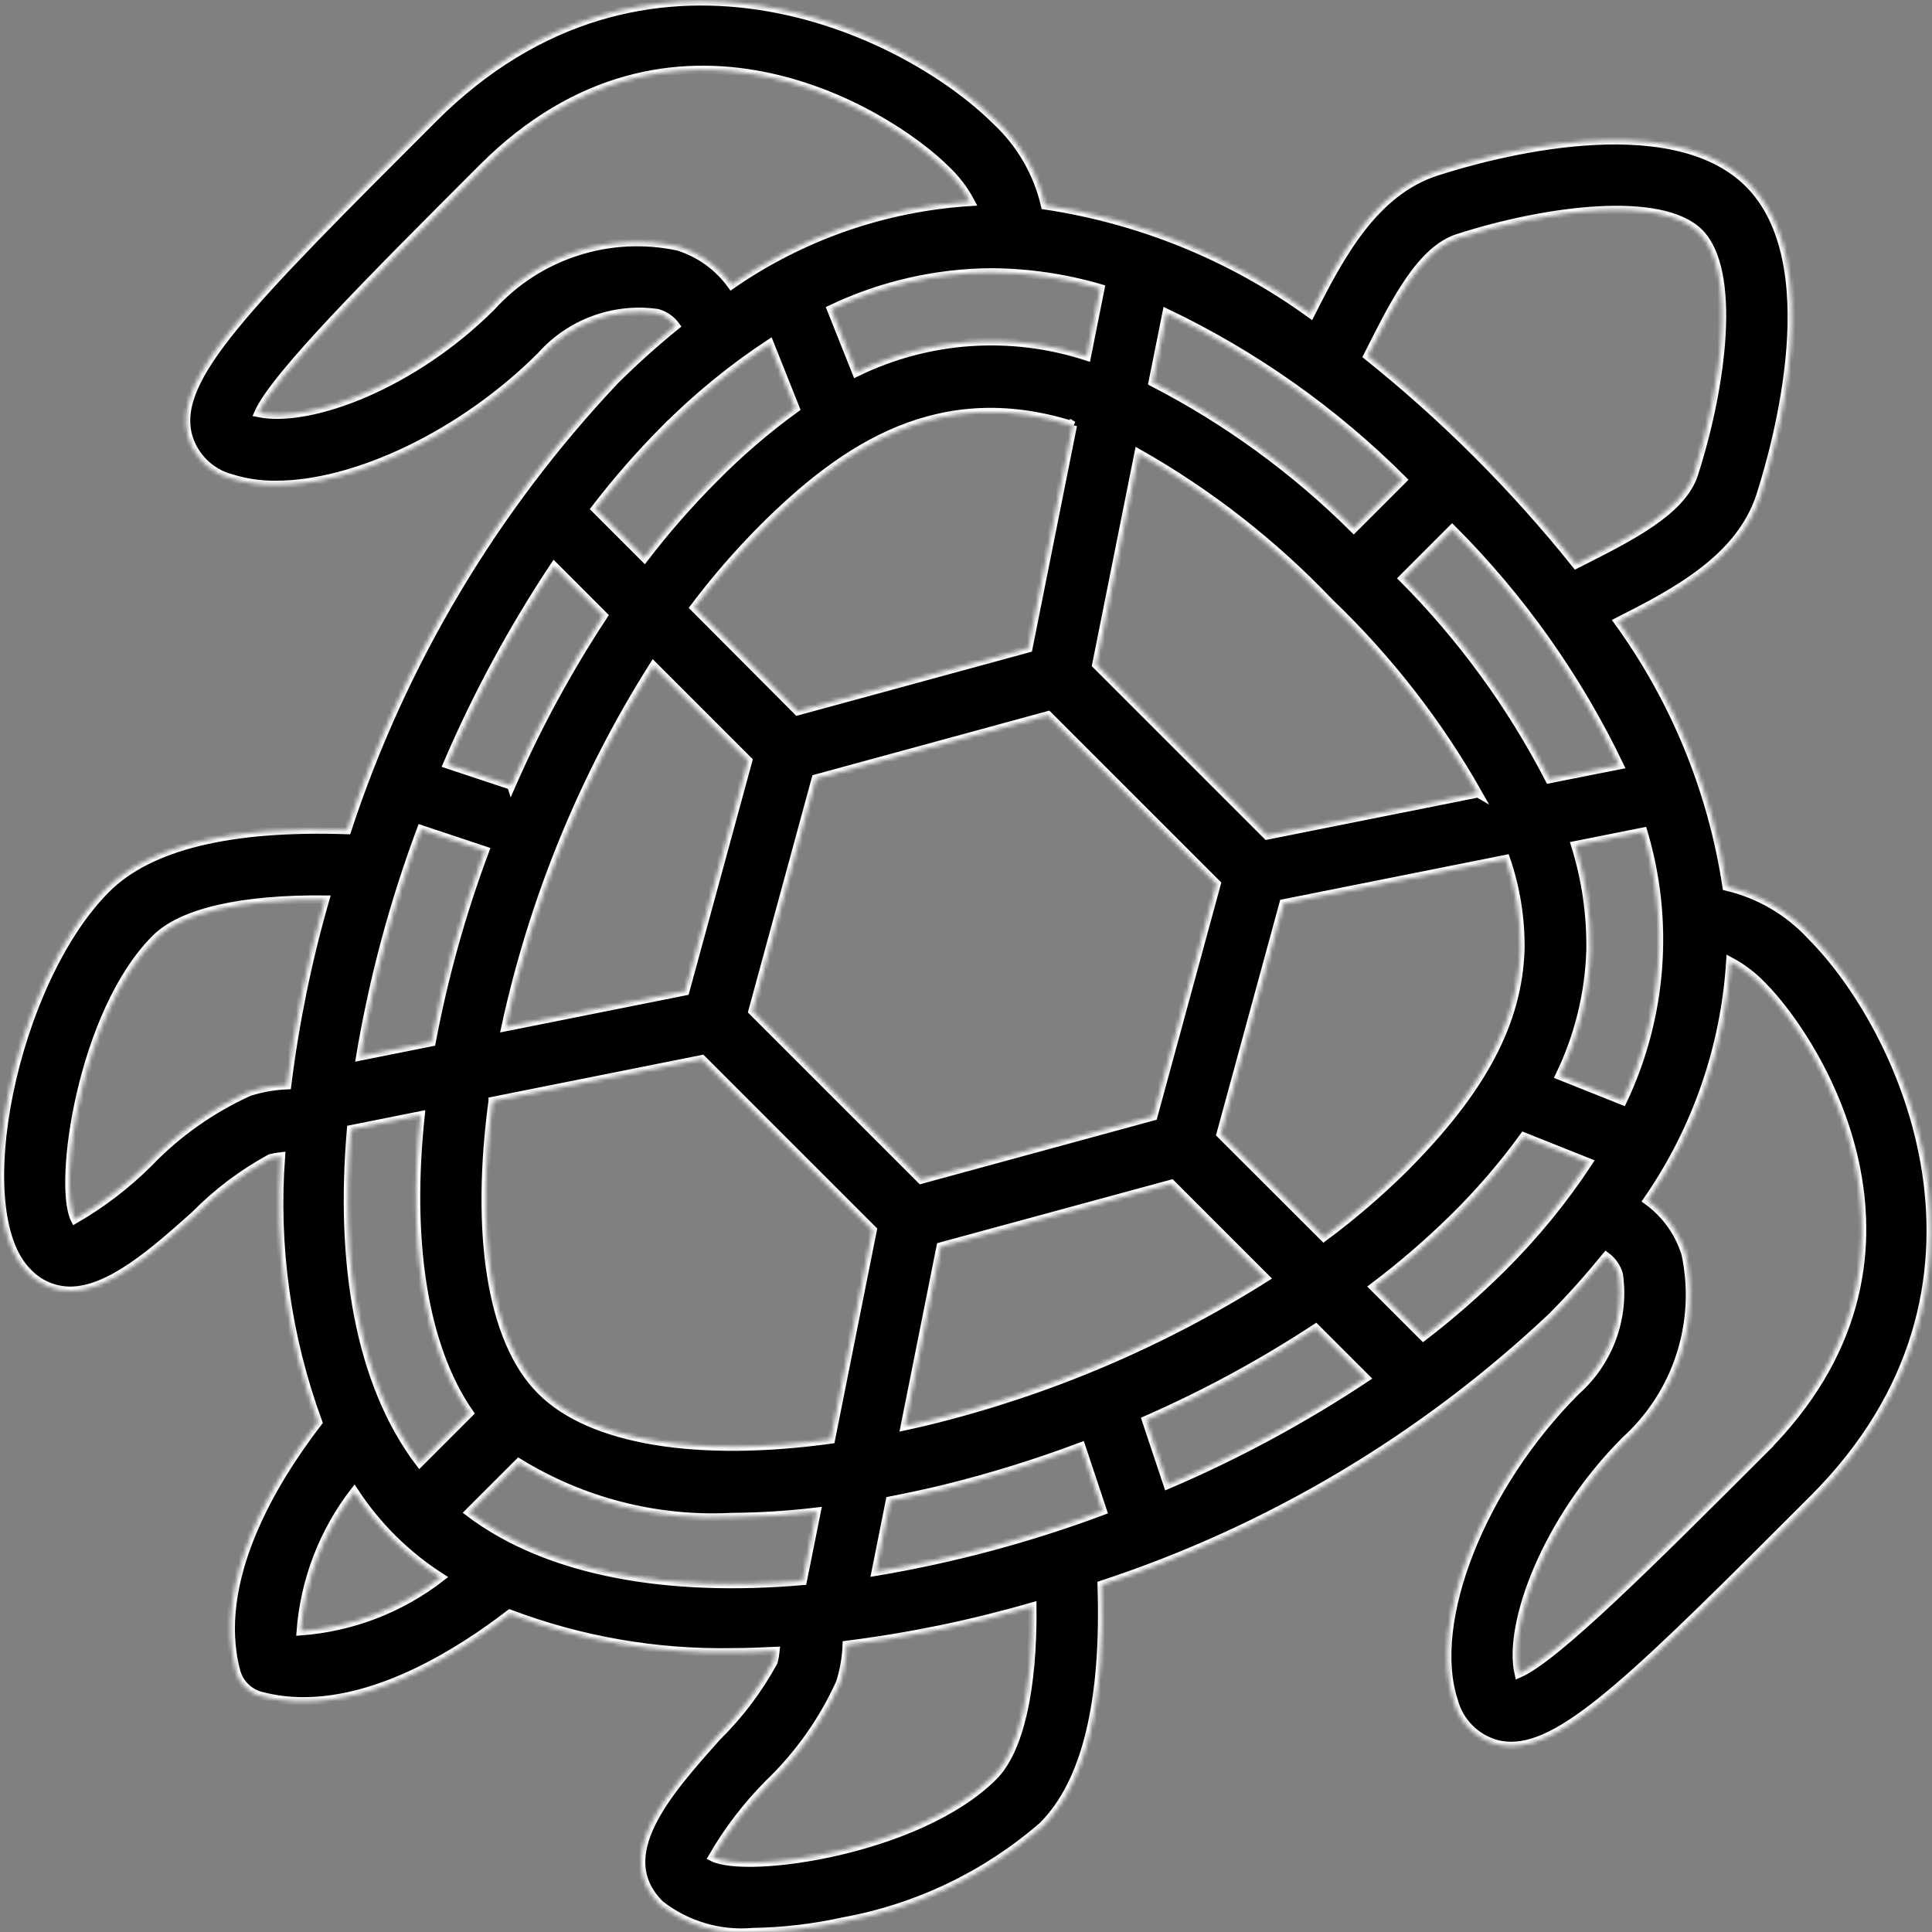<svg width="473" height="473" viewBox="0 0 473 473" fill="none" xmlns="http://www.w3.org/2000/svg">
<rect x="0" y="0" width="473" height="473" fill="#808080" stroke="none"/>
<mask id="path-1-inside-1_1165_3" fill="white">
<path d="M17.16 315.987C26.948 315.987 37.828 306.293 47.727 297.461C53.157 291.943 59.374 287.259 66.176 283.56C67.039 283.336 67.918 283.177 68.804 283.082C67.157 305.189 70.262 327.393 77.909 348.2C66.628 362.852 52.053 387.138 57.813 409.111C58.597 412.082 60.917 414.403 63.889 415.187C67.294 416.072 70.799 416.514 74.317 416.501C93.269 416.501 112.478 404.554 124.826 395.065C142.235 401.64 160.738 404.84 179.345 404.494C182.81 404.494 186.342 404.349 189.884 404.179C189.791 405.08 189.628 405.973 189.397 406.85C185.698 413.646 181.014 419.857 175.497 425.282C163.379 438.884 149.623 454.295 161.587 466.242C168.034 471.294 176.16 473.71 184.32 473C191.808 472.884 199.265 472.006 206.575 470.38C224.619 467.102 241.447 459.026 255.292 446.999C265.899 436.392 270.652 416.484 269.696 387.982C310.769 374.478 348.37 352.108 379.836 322.455C384.759 317.531 389.129 312.548 393.225 307.547C394.733 308.652 395.829 310.229 396.339 312.027C397.863 322.694 393.93 333.413 385.869 340.563C362.718 363.714 349.568 397.011 355.934 416.415C357.314 421.628 361.404 425.688 366.626 427.031C367.727 427.295 368.856 427.427 369.988 427.423C383.471 427.423 401.468 409.435 443.972 366.931C495.812 315.091 465.954 251.731 443.366 229.117C437.835 223.128 430.636 218.931 422.699 217.068C419.149 193.616 410.034 171.354 396.117 152.147C410.317 144.97 425.984 136.71 430.976 121.333C435.166 108.277 447.369 64.159 428.1 44.925C408.832 25.691 364.749 37.8 351.693 42.024C336.333 46.982 328.055 62.675 320.879 76.883C301.642 62.942 279.34 53.823 255.846 50.293C254.016 42.368 249.855 35.173 243.9 29.634C221.295 7.08 157.867 -22.787 106.069 29.028C59.947 75.15 42.667 92.413 45.978 106.382C47.331 111.624 51.416 115.722 56.653 117.092C60.193 118.197 63.885 118.735 67.593 118.687C87.014 118.687 113.229 106.348 132.446 87.114C139.599 79.058 150.315 75.126 160.981 76.644C162.781 77.156 164.358 78.256 165.461 79.767C160.268 83.974 155.293 88.443 150.554 93.156C120.898 124.599 98.521 162.18 85.009 203.236C56.465 202.271 36.608 207.05 26.01 217.649C3.302 240.407 -8.209 296.454 6.75 311.413C9.439 314.311 13.207 315.966 17.16 315.987ZM103.083 203.005L118.767 208.228C113.065 223.468 108.683 239.171 105.668 255.161L88.175 258.66C91.36 239.676 96.352 221.039 103.083 203.005ZM242.722 66.66C251.764 66.719 260.753 68.037 269.431 70.576L266.095 87.293C247.481 81.216 227.232 82.624 209.638 91.219L203.443 75.68C215.716 69.829 229.126 66.749 242.722 66.66ZM396.493 187.355L379.281 190.769C369.925 172.634 357.837 156.045 343.441 141.582L355.516 129.499C372.345 146.331 386.2 165.894 396.493 187.355ZM397.303 269.54L381.798 263.353C386.446 253.784 389.025 243.342 389.367 232.71C389.503 223.97 388.244 215.265 385.638 206.922L402.321 203.594C408.857 225.441 407.069 248.934 397.303 269.54ZM264.721 354.097L269.995 369.917C251.971 376.646 233.347 381.638 214.374 384.825L217.856 367.383C222.191 366.53 226.594 365.608 231.1 364.516C242.503 361.71 253.73 358.231 264.721 354.097ZM280.559 347.645C295.024 341.311 308.931 333.772 322.133 325.109L334.396 337.363C319.046 347.541 302.802 356.304 285.867 363.543L280.559 347.645ZM227.063 347.927C225.186 348.388 223.343 348.78 221.491 349.19L230.281 305.166L286.788 289.806L309.828 312.846C284.317 328.935 256.366 340.782 227.063 347.927ZM102.733 358.167C87.868 338.54 83.106 309.117 85.931 276.452L102.997 273.038C99.832 302.811 103.33 329.162 114.944 345.956L102.733 358.167ZM120.593 269.531L171.87 259.291L213.683 301.105L203.443 352.441C170.88 356.93 144.683 352.774 132.446 340.494C119.91 328.044 116.343 301.181 120.593 269.557V269.531ZM199.723 190.606L256.614 175.093L297.89 216.36L282.368 273.32L225.485 288.834L184.209 247.566L199.723 190.606ZM361.856 194.242L310.187 204.567L268.373 162.754L278.733 110.939C296.029 120.748 311.783 133.055 325.487 147.462C339.849 161.198 352.117 176.968 361.899 194.267L361.856 194.242ZM298.812 277.672L314.231 221.156L368.708 210.276C371.129 217.334 372.329 224.753 372.258 232.215C371.755 250.237 362.914 266.903 343.586 286.231C337.483 292.242 330.971 297.822 324.096 302.931L298.812 277.672ZM331.426 129.439C316.94 115.046 300.331 102.958 282.18 93.599L285.594 76.584C307.045 86.834 326.6 100.652 343.424 117.45L331.426 129.439ZM262.682 104.121L251.776 158.734L195.26 174.146L169.933 148.733C175.086 141.891 180.703 135.41 186.743 129.337C206.993 109.13 230.238 93.873 262.724 104.147L262.682 104.121ZM183.194 186.186L167.782 242.694L123.733 251.492C130.544 220.091 142.81 190.129 159.974 162.967L183.194 186.186ZM125.167 192.347L109.466 187.133C116.717 170.197 125.491 153.954 135.68 138.604L147.78 150.713C139.078 163.934 131.516 177.87 125.175 192.373L125.167 192.347ZM73.6 399.4C74.544 386.945 79.112 375.038 86.741 365.147C92.259 373.581 99.501 380.75 107.989 386.182C98.075 393.873 86.113 398.471 73.6 399.4ZM114.799 370.259L127.002 358.065C142.65 367.691 160.853 372.336 179.2 371.385C186.137 371.335 193.065 370.896 199.953 370.071L196.54 387.069C163.84 389.911 134.443 385.107 114.799 370.259ZM243.2 434.933C225.075 453.058 182.938 459.048 174.404 454.688C178.211 448.101 182.855 442.034 188.22 436.639C195.547 429.613 201.464 421.251 205.653 412.004C206.617 408.989 207.165 405.857 207.283 402.694C222.666 400.756 237.873 397.618 252.766 393.307C252.954 413.625 249.6 428.55 243.2 434.933ZM367.787 310.389C361.705 316.421 355.249 322.064 348.459 327.285L336.256 315.082C343.095 309.92 349.594 304.322 355.712 298.323C362.041 292.121 367.841 285.402 373.052 278.235L388.907 284.558C382.778 293.875 375.7 302.531 367.787 310.389ZM431.881 354.907C404.676 382.111 380.911 405.877 371.806 409.794C369.007 397.617 378.633 371.906 397.952 352.62C410.639 341.11 416.24 323.718 412.655 306.967C411.031 301.711 407.735 297.13 403.268 293.919C415.266 276.611 422.298 256.349 423.603 235.33C426.472 236.863 429.083 238.835 431.343 241.175C446.123 256.006 478.046 308.716 431.863 354.907H431.881ZM335.522 85.732C341.615 73.657 347.921 61.173 356.915 58.272C378.948 51.18 406.835 47.758 416.034 56.966C425.233 66.173 421.811 94.06 414.729 116.076C411.827 125.07 399.369 131.368 387.294 137.469L385.843 138.212C370.76 119.362 353.638 102.24 334.788 87.157C335.036 86.67 335.283 86.218 335.522 85.732ZM166.025 60.362C149.271 56.777 131.876 62.378 120.363 75.065C101.35 94.086 76.109 103.754 63.24 101.126C67.285 91.953 90.999 68.23 118.135 41.094C164.275 -5.046 216.986 26.869 231.817 41.7C234.156 43.958 236.126 46.569 237.653 49.44C216.637 50.75 196.38 57.782 179.072 69.774C175.864 65.3 171.282 61.995 166.025 60.362ZM162.611 105.239C170.461 97.308 179.115 90.216 188.433 84.076L194.782 99.999C187.609 105.197 180.885 110.986 174.677 117.305C168.636 123.375 162.992 129.828 157.781 136.625L145.715 124.558C150.933 117.76 156.576 111.298 162.611 105.213V105.239ZM38.067 229.8C44.535 223.315 59.179 220.021 79.633 220.217C75.34 235.11 72.224 250.318 70.315 265.7C67.158 265.826 64.033 266.374 61.022 267.33C51.77 271.517 43.403 277.431 36.369 284.755C30.978 290.121 24.911 294.762 18.321 298.562C13.978 289.917 19.968 247.874 38.067 229.8Z"/>
</mask>
<path d="M17.16 315.987C26.948 315.987 37.828 306.293 47.727 297.461C53.157 291.943 59.374 287.259 66.176 283.56C67.039 283.336 67.918 283.177 68.804 283.082C67.157 305.189 70.262 327.393 77.909 348.2C66.628 362.852 52.053 387.138 57.813 409.111C58.597 412.082 60.917 414.403 63.889 415.187C67.294 416.072 70.799 416.514 74.317 416.501C93.269 416.501 112.478 404.554 124.826 395.065C142.235 401.64 160.738 404.84 179.345 404.494C182.81 404.494 186.342 404.349 189.884 404.179C189.791 405.08 189.628 405.973 189.397 406.85C185.698 413.646 181.014 419.857 175.497 425.282C163.379 438.884 149.623 454.295 161.587 466.242C168.034 471.294 176.16 473.71 184.32 473C191.808 472.884 199.265 472.006 206.575 470.38C224.619 467.102 241.447 459.026 255.292 446.999C265.899 436.392 270.652 416.484 269.696 387.982C310.769 374.478 348.37 352.108 379.836 322.455C384.759 317.531 389.129 312.548 393.225 307.547C394.733 308.652 395.829 310.229 396.339 312.027C397.863 322.694 393.93 333.413 385.869 340.563C362.718 363.714 349.568 397.011 355.934 416.415C357.314 421.628 361.404 425.688 366.626 427.031C367.727 427.295 368.856 427.427 369.988 427.423C383.471 427.423 401.468 409.435 443.972 366.931C495.812 315.091 465.954 251.731 443.366 229.117C437.835 223.128 430.636 218.931 422.699 217.068C419.149 193.616 410.034 171.354 396.117 152.147C410.317 144.97 425.984 136.71 430.976 121.333C435.166 108.277 447.369 64.159 428.1 44.925C408.832 25.691 364.749 37.8 351.693 42.024C336.333 46.982 328.055 62.675 320.879 76.883C301.642 62.942 279.34 53.823 255.846 50.293C254.016 42.368 249.855 35.173 243.9 29.634C221.295 7.08 157.867 -22.787 106.069 29.028C59.947 75.15 42.667 92.413 45.978 106.382C47.331 111.624 51.416 115.722 56.653 117.092C60.193 118.197 63.885 118.735 67.593 118.687C87.014 118.687 113.229 106.348 132.446 87.114C139.599 79.058 150.315 75.126 160.981 76.644C162.781 77.156 164.358 78.256 165.461 79.767C160.268 83.974 155.293 88.443 150.554 93.156C120.898 124.599 98.521 162.18 85.009 203.236C56.465 202.271 36.608 207.05 26.01 217.649C3.302 240.407 -8.209 296.454 6.75 311.413C9.439 314.311 13.207 315.966 17.16 315.987ZM103.083 203.005L118.767 208.228C113.065 223.468 108.683 239.171 105.668 255.161L88.175 258.66C91.36 239.676 96.352 221.039 103.083 203.005ZM242.722 66.66C251.764 66.719 260.753 68.037 269.431 70.576L266.095 87.293C247.481 81.216 227.232 82.624 209.638 91.219L203.443 75.68C215.716 69.829 229.126 66.749 242.722 66.66ZM396.493 187.355L379.281 190.769C369.925 172.634 357.837 156.045 343.441 141.582L355.516 129.499C372.345 146.331 386.2 165.894 396.493 187.355ZM397.303 269.54L381.798 263.353C386.446 253.784 389.025 243.342 389.367 232.71C389.503 223.97 388.244 215.265 385.638 206.922L402.321 203.594C408.857 225.441 407.069 248.934 397.303 269.54ZM264.721 354.097L269.995 369.917C251.971 376.646 233.347 381.638 214.374 384.825L217.856 367.383C222.191 366.53 226.594 365.608 231.1 364.516C242.503 361.71 253.73 358.231 264.721 354.097ZM280.559 347.645C295.024 341.311 308.931 333.772 322.133 325.109L334.396 337.363C319.046 347.541 302.802 356.304 285.867 363.543L280.559 347.645ZM227.063 347.927C225.186 348.388 223.343 348.78 221.491 349.19L230.281 305.166L286.788 289.806L309.828 312.846C284.317 328.935 256.366 340.782 227.063 347.927ZM102.733 358.167C87.868 338.54 83.106 309.117 85.931 276.452L102.997 273.038C99.832 302.811 103.33 329.162 114.944 345.956L102.733 358.167ZM120.593 269.531L171.87 259.291L213.683 301.105L203.443 352.441C170.88 356.93 144.683 352.774 132.446 340.494C119.91 328.044 116.343 301.181 120.593 269.557V269.531ZM199.723 190.606L256.614 175.093L297.89 216.36L282.368 273.32L225.485 288.834L184.209 247.566L199.723 190.606ZM361.856 194.242L310.187 204.567L268.373 162.754L278.733 110.939C296.029 120.748 311.783 133.055 325.487 147.462C339.849 161.198 352.117 176.968 361.899 194.267L361.856 194.242ZM298.812 277.672L314.231 221.156L368.708 210.276C371.129 217.334 372.329 224.753 372.258 232.215C371.755 250.237 362.914 266.903 343.586 286.231C337.483 292.242 330.971 297.822 324.096 302.931L298.812 277.672ZM331.426 129.439C316.94 115.046 300.331 102.958 282.18 93.599L285.594 76.584C307.045 86.834 326.6 100.652 343.424 117.45L331.426 129.439ZM262.682 104.121L251.776 158.734L195.26 174.146L169.933 148.733C175.086 141.891 180.703 135.41 186.743 129.337C206.993 109.13 230.238 93.873 262.724 104.147L262.682 104.121ZM183.194 186.186L167.782 242.694L123.733 251.492C130.544 220.091 142.81 190.129 159.974 162.967L183.194 186.186ZM125.167 192.347L109.466 187.133C116.717 170.197 125.491 153.954 135.68 138.604L147.78 150.713C139.078 163.934 131.516 177.87 125.175 192.373L125.167 192.347ZM73.6 399.4C74.544 386.945 79.112 375.038 86.741 365.147C92.259 373.581 99.501 380.75 107.989 386.182C98.075 393.873 86.113 398.471 73.6 399.4ZM114.799 370.259L127.002 358.065C142.65 367.691 160.853 372.336 179.2 371.385C186.137 371.335 193.065 370.896 199.953 370.071L196.54 387.069C163.84 389.911 134.443 385.107 114.799 370.259ZM243.2 434.933C225.075 453.058 182.938 459.048 174.404 454.688C178.211 448.101 182.855 442.034 188.22 436.639C195.547 429.613 201.464 421.251 205.653 412.004C206.617 408.989 207.165 405.857 207.283 402.694C222.666 400.756 237.873 397.618 252.766 393.307C252.954 413.625 249.6 428.55 243.2 434.933ZM367.787 310.389C361.705 316.421 355.249 322.064 348.459 327.285L336.256 315.082C343.095 309.92 349.594 304.322 355.712 298.323C362.041 292.121 367.841 285.402 373.052 278.235L388.907 284.558C382.778 293.875 375.7 302.531 367.787 310.389ZM431.881 354.907C404.676 382.111 380.911 405.877 371.806 409.794C369.007 397.617 378.633 371.906 397.952 352.62C410.639 341.11 416.24 323.718 412.655 306.967C411.031 301.711 407.735 297.13 403.268 293.919C415.266 276.611 422.298 256.349 423.603 235.33C426.472 236.863 429.083 238.835 431.343 241.175C446.123 256.006 478.046 308.716 431.863 354.907H431.881ZM335.522 85.732C341.615 73.657 347.921 61.173 356.915 58.272C378.948 51.18 406.835 47.758 416.034 56.966C425.233 66.173 421.811 94.06 414.729 116.076C411.827 125.07 399.369 131.368 387.294 137.469L385.843 138.212C370.76 119.362 353.638 102.24 334.788 87.157C335.036 86.67 335.283 86.218 335.522 85.732ZM166.025 60.362C149.271 56.777 131.876 62.378 120.363 75.065C101.35 94.086 76.109 103.754 63.24 101.126C67.285 91.953 90.999 68.23 118.135 41.094C164.275 -5.046 216.986 26.869 231.817 41.7C234.156 43.958 236.126 46.569 237.653 49.44C216.637 50.75 196.38 57.782 179.072 69.774C175.864 65.3 171.282 61.995 166.025 60.362ZM162.611 105.239C170.461 97.308 179.115 90.216 188.433 84.076L194.782 99.999C187.609 105.197 180.885 110.986 174.677 117.305C168.636 123.375 162.992 129.828 157.781 136.625L145.715 124.558C150.933 117.76 156.576 111.298 162.611 105.213V105.239ZM38.067 229.8C44.535 223.315 59.179 220.021 79.633 220.217C75.34 235.11 72.224 250.318 70.315 265.7C67.158 265.826 64.033 266.374 61.022 267.33C51.77 271.517 43.403 277.431 36.369 284.755C30.978 290.121 24.911 294.762 18.321 298.562C13.978 289.917 19.968 247.874 38.067 229.8Z" fill="black" stroke="white" stroke-width="2" mask="url(#path-1-inside-1_1165_3)"/>
</svg>
